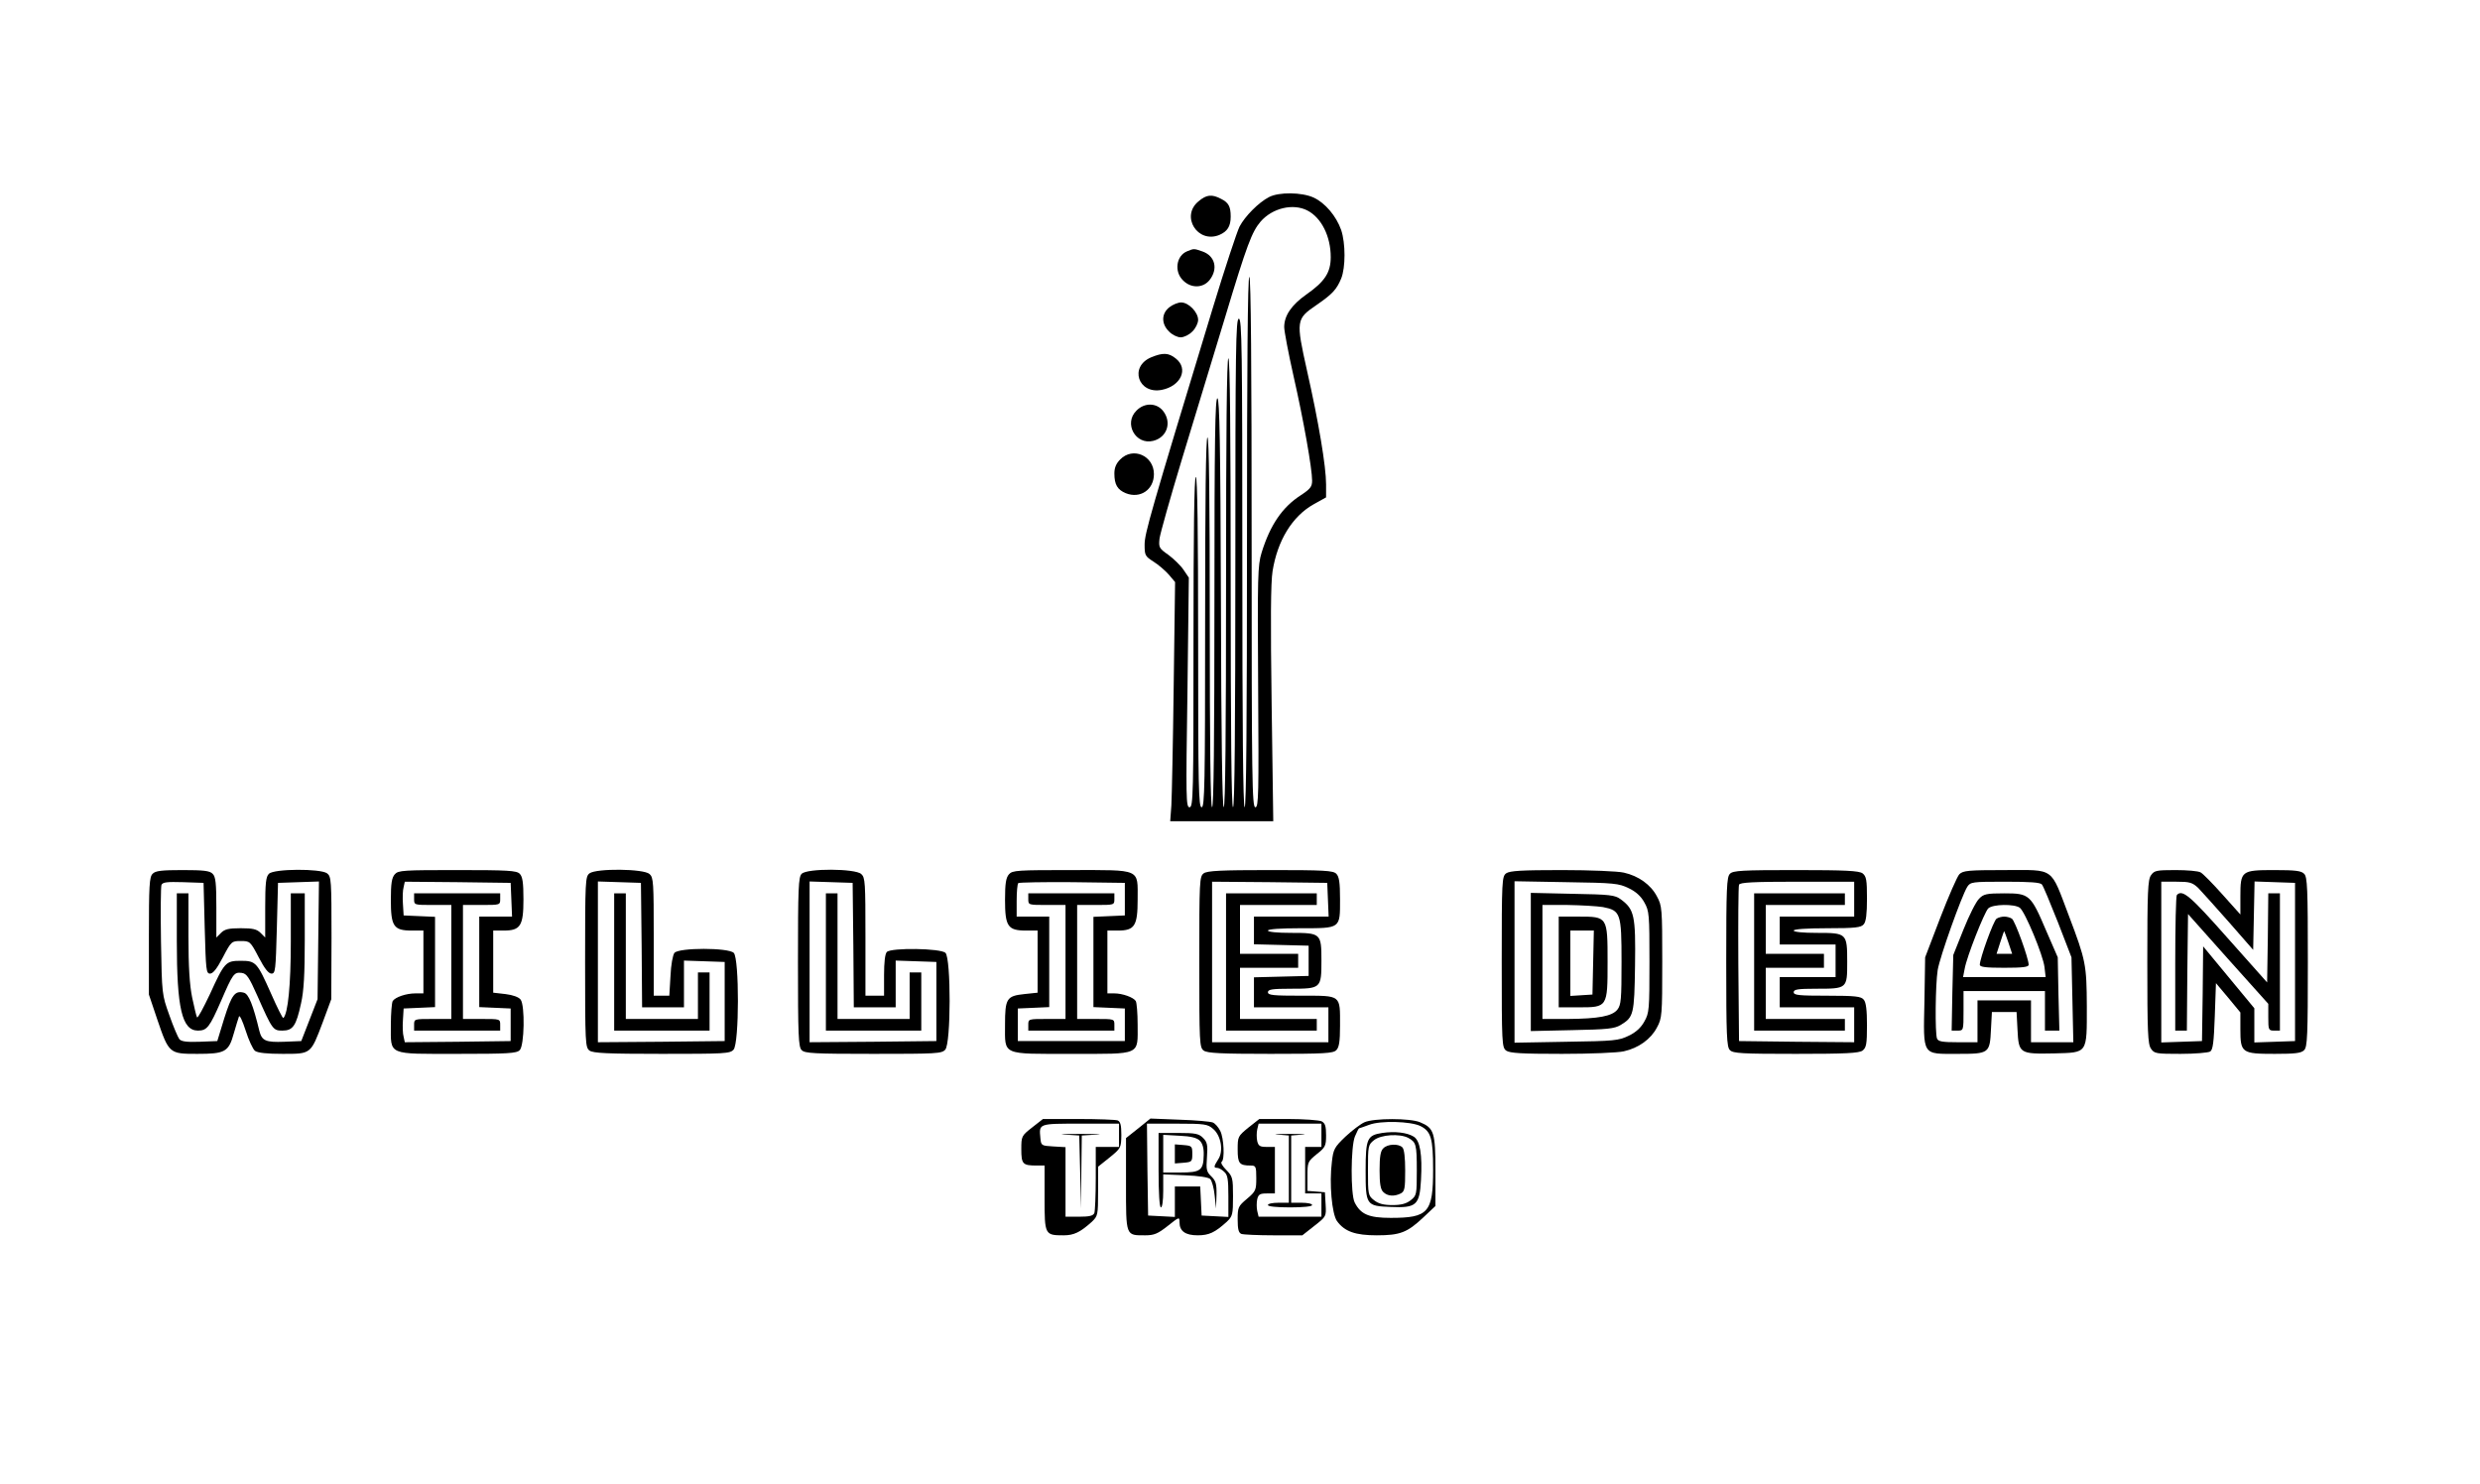 <?xml version="1.0" standalone="no"?>
<!DOCTYPE svg PUBLIC "-//W3C//DTD SVG 20010904//EN"
 "http://www.w3.org/TR/2001/REC-SVG-20010904/DTD/svg10.dtd">
<svg version="1.0" xmlns="http://www.w3.org/2000/svg"
 width="1066pt" height="638pt" viewBox="0 0 1066 638"
 preserveAspectRatio="xMidYMid meet">

<g transform="translate(0,638) scale(0.1,-0.1)"
fill="#000000" stroke="none">
<path d="M5455 5533 c-45 -23 -104 -83 -127 -127 -11 -22 -63 -179 -115 -350
-269 -885 -293 -969 -293 -1017 0 -46 2 -50 38 -73 21 -13 51 -39 66 -56 l27
-32 -6 -447 c-3 -245 -8 -476 -10 -513 l-5 -68 221 0 222 0 -7 503 c-5 355 -4
523 4 572 21 131 84 235 176 287 l54 30 0 56 c0 77 -32 268 -82 489 -48 216
-47 222 41 282 68 47 86 66 106 114 19 47 19 151 0 208 -21 60 -69 117 -119
140 -51 23 -149 24 -191 2z m165 -58 c60 -31 100 -111 100 -200 0 -66 -25
-105 -105 -161 -64 -45 -95 -91 -95 -140 0 -17 18 -112 40 -210 43 -189 80
-398 80 -450 0 -26 -8 -36 -49 -63 -79 -51 -131 -127 -168 -246 -17 -56 -18
-98 -15 -577 3 -464 2 -518 -12 -518 -14 0 -16 114 -16 1140 0 753 -3 1140
-10 1140 -7 0 -10 -387 -10 -1140 0 -753 -3 -1140 -10 -1140 -7 0 -10 357 -10
1050 0 927 -2 1050 -15 1050 -13 0 -15 -123 -15 -1050 0 -693 -3 -1050 -10
-1050 -7 0 -10 328 -10 965 0 637 -3 965 -10 965 -7 0 -10 -328 -10 -965 0
-633 -3 -965 -10 -965 -6 0 -11 304 -12 877 -2 690 -6 877 -15 881 -10 3 -13
-177 -13 -877 0 -581 -3 -881 -10 -881 -7 0 -10 272 -10 795 0 523 -3 795 -10
795 -7 0 -10 -272 -10 -795 0 -700 -2 -795 -15 -795 -13 0 -15 86 -15 710 0
467 -3 710 -10 710 -7 0 -10 -243 -10 -710 0 -655 -1 -710 -17 -710 -15 0 -16
37 -9 493 l6 494 -23 34 c-12 18 -42 47 -65 64 -40 28 -42 32 -38 70 3 22 46
175 96 340 50 165 134 442 187 615 93 309 114 363 151 407 51 59 140 80 202
48z"/>
<path d="M5151 5514 c-77 -64 -3 -182 90 -144 35 15 49 37 49 79 0 43 -9 60
-41 76 -40 21 -63 19 -98 -11z"/>
<path d="M5103 5300 c-47 -19 -57 -87 -18 -125 34 -35 86 -34 114 1 38 48 24
104 -30 123 -37 13 -37 13 -66 1z"/>
<path d="M5026 5059 c-34 -27 -35 -71 -1 -104 13 -14 36 -25 50 -25 14 0 37
11 50 25 14 13 25 36 25 50 0 33 -41 75 -73 75 -13 0 -36 -9 -51 -21z"/>
<path d="M4948 4844 c-95 -40 -56 -159 45 -140 83 16 117 91 61 135 -31 25
-55 26 -106 5z"/>
<path d="M4885 4615 c-56 -55 -4 -149 72 -130 60 15 81 80 42 129 -28 35 -80
36 -114 1z"/>
<path d="M4815 4405 c-17 -17 -25 -35 -25 -60 0 -48 13 -70 49 -85 62 -25 121
15 121 82 0 79 -90 119 -145 63z"/>
<path d="M656 2624 c-14 -13 -16 -52 -16 -267 l0 -252 36 -107 c50 -147 52
-148 172 -148 119 0 135 8 157 88 9 31 19 64 22 72 3 9 15 -17 29 -60 13 -41
31 -80 40 -87 12 -9 53 -13 119 -13 123 0 120 -2 172 135 l37 100 1 263 c0
250 -1 264 -19 278 -29 21 -229 20 -250 -2 -13 -12 -16 -41 -16 -145 l0 -129
-20 20 c-16 16 -33 20 -85 20 -52 0 -69 -4 -85 -20 l-20 -20 0 129 c0 104 -3
133 -16 145 -12 13 -39 16 -129 16 -90 0 -117 -3 -129 -16z m224 -234 c5 -180
6 -195 23 -195 13 0 30 22 55 70 36 69 38 70 77 70 39 0 41 -1 77 -70 25 -48
42 -70 55 -70 17 0 18 15 23 195 l5 195 88 3 88 3 -3 -253 -3 -253 -35 -90
-35 -90 -73 -3 c-80 -3 -96 4 -107 46 -27 112 -46 160 -67 165 -38 10 -52 -9
-84 -110 l-30 -98 -76 -3 c-55 -2 -78 1 -87 11 -6 8 -26 54 -43 103 -32 89
-32 90 -36 317 -2 126 -1 235 2 243 5 12 23 14 93 12 l88 -3 5 -195z"/>
<path d="M760 2336 c0 -290 22 -386 91 -386 39 0 50 15 99 127 51 118 56 125
89 121 21 -3 31 -17 67 -98 65 -147 68 -150 108 -150 45 0 59 20 80 117 12 53
16 125 16 272 l0 201 -30 0 -30 0 0 -207 c0 -187 -12 -309 -32 -329 -3 -2 -26
44 -52 103 -61 137 -66 143 -131 143 -65 0 -70 -6 -133 -144 -28 -59 -52 -104
-55 -99 -3 4 -12 43 -21 85 -11 54 -16 132 -16 263 l0 185 -25 0 -25 0 0 -204z"/>
<path d="M1697 2622 c-13 -15 -17 -39 -17 -110 0 -114 12 -132 90 -132 l50 0
0 -135 0 -135 -34 0 c-40 0 -87 -16 -98 -33 -4 -7 -8 -53 -8 -103 0 -132 -17
-124 288 -124 214 0 253 2 266 16 20 20 23 191 4 217 -8 11 -33 20 -65 24
l-53 6 0 133 0 134 45 0 c72 0 85 20 85 134 0 73 -4 98 -16 110 -13 14 -52 16
-268 16 -232 0 -254 -1 -269 -18z m501 -109 l3 -73 -71 0 -70 0 0 -195 0 -194
68 -3 67 -3 0 -70 0 -70 -227 -3 -228 -2 -5 23 c-4 13 -5 46 -3 73 l3 49 68 3
67 3 0 194 0 194 -67 3 -68 3 -3 49 c-2 27 -1 60 3 73 l5 23 228 -2 227 -3 3
-72z"/>
<path d="M1780 2515 c0 -25 1 -25 80 -25 l80 0 0 -245 0 -245 -80 0 c-79 0
-80 0 -80 -25 l0 -25 185 0 185 0 0 25 c0 25 -1 25 -80 25 l-80 0 0 245 0 245
80 0 c79 0 80 0 80 25 l0 25 -185 0 -185 0 0 -25z"/>
<path d="M2534 2626 c-18 -14 -19 -30 -19 -381 0 -351 1 -367 19 -381 16 -11
75 -14 311 -14 270 0 293 1 308 18 25 27 25 392 1 416 -23 23 -236 23 -255 0
-7 -9 -15 -51 -17 -100 l-5 -84 -33 0 -34 0 0 253 c0 233 -1 255 -18 270 -25
23 -228 25 -258 3z m224 -308 l2 -268 90 0 90 0 0 100 0 101 88 -3 87 -3 0
-170 0 -170 -272 -3 -273 -2 0 345 0 346 93 -3 92 -3 3 -267z"/>
<path d="M2640 2245 l0 -295 205 0 205 0 0 125 0 125 -25 0 -25 0 0 -100 0
-100 -155 0 -155 0 0 270 0 270 -25 0 -25 0 0 -295z"/>
<path d="M3446 2624 c-14 -13 -16 -62 -16 -379 0 -317 2 -366 16 -379 13 -14
55 -16 308 -16 271 0 294 1 309 18 25 27 25 392 1 416 -20 20 -233 23 -252 4
-8 -8 -12 -45 -12 -100 l0 -88 -40 0 -40 0 0 253 c0 233 -1 255 -18 270 -26
24 -233 25 -256 1z m222 -306 l2 -268 90 0 90 0 0 100 0 101 88 -3 87 -3 0
-170 0 -170 -272 -3 -273 -2 0 345 0 346 93 -3 92 -3 3 -267z"/>
<path d="M3550 2245 l0 -295 205 0 205 0 0 125 0 125 -25 0 -25 0 0 -100 0
-100 -155 0 -155 0 0 270 0 270 -25 0 -25 0 0 -295z"/>
<path d="M4337 2622 c-13 -15 -17 -39 -17 -110 0 -114 12 -132 90 -132 l50 0
0 -134 0 -133 -57 -6 c-76 -8 -83 -19 -83 -132 0 -133 -17 -125 287 -125 301
0 283 -8 283 126 0 49 -4 94 -8 101 -10 16 -57 33 -93 33 l-29 0 0 135 0 135
45 0 c72 0 85 20 85 133 0 135 18 127 -287 127 -229 0 -251 -1 -266 -18z m498
-107 l0 -70 -67 -3 -68 -3 0 -194 0 -194 68 -3 67 -3 0 -70 0 -70 -230 0 -230
0 0 70 0 70 68 3 67 3 0 194 0 195 -70 0 -70 0 0 68 c0 38 3 72 7 76 4 3 108
5 232 4 l226 -3 0 -70z"/>
<path d="M4420 2515 c0 -25 1 -25 80 -25 l80 0 0 -245 0 -245 -80 0 c-79 0
-80 0 -80 -25 l0 -25 185 0 185 0 0 25 c0 25 -1 25 -80 25 l-80 0 0 245 0 245
80 0 c79 0 80 0 80 25 l0 25 -185 0 -185 0 0 -25z"/>
<path d="M5174 2626 c-18 -14 -19 -30 -19 -381 0 -351 1 -367 19 -381 16 -11
72 -14 287 -14 230 0 270 2 283 16 12 12 16 37 16 105 0 134 7 129 -165 129
-122 0 -145 2 -145 15 0 12 18 15 99 15 129 0 131 2 131 120 0 118 -2 120
-131 120 -59 0 -99 4 -99 10 0 6 53 10 139 10 175 0 171 -3 171 125 0 72 -4
97 -16 109 -13 14 -53 16 -283 16 -215 0 -271 -3 -287 -14z m534 -113 l3 -73
-161 0 -160 0 0 -60 0 -59 118 -3 117 -3 0 -65 0 -65 -117 -3 -118 -3 0 -64 0
-65 160 0 160 0 0 -75 0 -75 -250 0 -250 0 0 345 0 345 248 -2 247 -3 3 -72z"/>
<path d="M5270 2245 l0 -295 195 0 195 0 0 25 0 25 -165 0 -165 0 0 110 0 110
125 0 125 0 0 30 0 30 -125 0 -125 0 0 105 0 105 165 0 165 0 0 25 0 25 -195
0 -195 0 0 -295z"/>
<path d="M6474 2626 c-18 -14 -19 -30 -19 -381 0 -351 1 -367 19 -381 16 -11
65 -14 240 -14 122 0 241 5 266 11 63 14 116 52 142 102 22 40 23 52 23 282 0
230 -1 242 -23 282 -26 50 -79 88 -142 102 -25 6 -144 11 -266 11 -175 0 -224
-3 -240 -14z m527 -64 c30 -14 53 -35 67 -61 21 -37 22 -51 22 -256 0 -205 -1
-219 -22 -256 -14 -26 -37 -47 -67 -61 -43 -21 -62 -23 -268 -26 l-223 -4 0
347 0 347 223 -4 c206 -3 225 -5 268 -26z"/>
<path d="M6580 2245 l0 -297 178 4 c151 3 181 6 208 22 56 34 59 44 62 256 3
215 -3 241 -61 284 -26 19 -45 21 -208 24 l-179 4 0 -297z m310 236 c76 -15
80 -26 80 -236 0 -161 -2 -185 -18 -205 -23 -28 -80 -39 -214 -40 l-108 0 0
245 0 245 108 0 c59 -1 127 -5 152 -9z"/>
<path d="M6700 2245 l0 -195 85 0 c125 0 125 0 125 195 0 195 0 195 -125 195
l-85 0 0 -195z m148 -2 l-3 -138 -47 -3 -48 -3 0 140 0 141 50 0 51 0 -3 -137z"/>
<path d="M7436 2624 c-14 -13 -16 -62 -16 -379 0 -317 2 -366 16 -379 13 -14
53 -16 283 -16 215 0 271 3 287 14 16 13 19 27 19 109 0 65 -4 99 -14 110 -11
14 -36 17 -157 17 -121 0 -144 2 -144 15 0 12 17 15 96 15 134 0 134 0 134
115 0 124 -2 125 -131 125 -59 0 -99 4 -99 10 0 6 55 10 144 10 121 0 146 3
157 17 10 11 14 45 14 110 0 82 -3 96 -19 109 -16 11 -72 14 -287 14 -230 0
-270 -2 -283 -16z m534 -109 l0 -75 -160 0 -160 0 0 -60 0 -60 120 0 120 0 0
-70 0 -70 -120 0 -120 0 0 -65 0 -65 160 0 160 0 0 -75 0 -75 -247 2 -248 3
-3 330 c-1 181 0 336 3 342 3 10 62 13 250 13 l245 0 0 -75z"/>
<path d="M7540 2245 l0 -295 195 0 195 0 0 25 0 25 -170 0 -170 0 0 110 0 110
125 0 125 0 0 30 0 30 -125 0 -125 0 0 105 0 105 170 0 170 0 0 25 0 25 -195
0 -195 0 0 -295z"/>
<path d="M8422 2622 c-9 -9 -46 -94 -82 -187 l-65 -170 -3 -188 c-5 -239 -12
-227 143 -227 136 0 138 2 143 106 l4 74 53 0 53 0 4 -76 c5 -103 9 -105 158
-102 145 4 140 -3 140 203 -1 178 -4 196 -77 388 -81 213 -58 197 -274 197
-158 0 -181 -2 -197 -18z m355 -44 c6 -7 36 -80 69 -163 l58 -150 4 -182 4
-183 -91 0 -91 0 0 90 0 90 -115 0 -115 0 0 -90 0 -90 -84 0 c-67 0 -85 3 -90
16 -9 24 -7 232 3 295 10 58 102 316 127 357 14 21 20 22 163 22 107 0 151 -3
158 -12z"/>
<path d="M8507 2517 c-13 -12 -43 -72 -67 -132 l-44 -110 -4 -162 -3 -163 25
0 c26 0 26 0 26 85 l0 85 175 0 175 0 0 -85 0 -85 31 0 31 0 -4 158 -3 157
-50 115 c-66 155 -72 160 -180 160 -76 0 -89 -3 -108 -23z m175 -39 c23 -18
100 -204 106 -255 l5 -43 -178 0 -177 0 7 36 c9 52 84 241 101 259 19 19 113
20 136 3z"/>
<path d="M8582 2431 c-13 -8 -72 -171 -72 -198 0 -10 27 -13 105 -13 78 0 105
3 105 13 0 27 -59 190 -72 198 -7 5 -22 9 -33 9 -11 0 -26 -4 -33 -9z m51
-103 l16 -48 -34 0 -33 0 16 50 c9 27 16 49 17 47 1 -1 9 -23 18 -49z"/>
<path d="M9246 2618 c-14 -19 -16 -72 -16 -373 0 -301 2 -354 16 -373 14 -21
23 -22 127 -22 62 0 119 5 127 10 12 7 16 40 20 152 l5 142 53 -63 52 -63 0
-72 c0 -102 6 -106 148 -106 87 0 114 3 126 16 14 13 16 62 16 379 0 317 -2
366 -16 379 -12 13 -39 16 -128 16 -142 0 -146 -3 -146 -114 l0 -77 -77 86
c-42 47 -84 90 -94 95 -10 6 -58 10 -108 10 -82 0 -91 -2 -105 -22z m203 -55
c15 -16 75 -82 132 -147 l104 -119 3 147 3 147 87 -3 87 -3 0 -340 0 -340 -87
-3 -88 -3 0 73 0 74 -110 133 -110 133 -2 -203 -3 -204 -87 -3 -88 -3 0 346 0
345 65 0 c57 0 68 -3 94 -27z"/>
<path d="M9357 2533 c-4 -3 -7 -136 -7 -295 l0 -288 25 0 25 0 2 250 3 251
172 -193 173 -193 0 -57 c0 -55 1 -58 25 -58 l25 0 0 295 0 295 -25 0 -25 0
-2 -192 -3 -191 -170 191 c-162 183 -194 210 -218 185z"/>
<path d="M4437 1534 c-46 -36 -47 -38 -47 -94 0 -64 6 -70 66 -70 l34 0 0
-140 c0 -158 1 -160 82 -160 44 0 71 13 121 58 26 25 27 29 27 131 l0 106 50
40 c48 39 49 41 50 96 0 43 -4 58 -16 63 -9 3 -84 6 -168 6 l-153 0 -46 -36z
m373 -34 l0 -50 -50 0 -50 0 0 -134 c0 -74 -3 -141 -6 -150 -5 -12 -21 -16
-65 -16 l-59 0 0 149 0 150 -52 3 c-52 3 -53 4 -56 36 -6 63 -9 62 173 62
l165 0 0 -50z"/>
<path d="M4577 1503 l62 -4 4 -157 3 -157 2 157 2 157 63 4 c34 2 4 3 -68 3
-71 0 -102 -1 -68 -3z"/>
<path d="M4893 1530 l-53 -42 0 -198 c0 -226 -2 -220 83 -220 38 0 54 7 96 40
50 40 51 40 51 16 0 -38 25 -56 78 -56 49 0 74 12 125 58 25 24 27 31 27 110
0 79 -2 85 -29 113 -16 16 -25 31 -20 35 14 8 10 102 -6 133 -8 16 -22 32 -32
36 -10 4 -74 10 -143 12 l-125 5 -52 -42z m322 -3 c34 -29 45 -96 21 -131 -19
-30 -20 -36 -4 -36 6 0 20 -7 30 -17 15 -13 18 -32 18 -105 l0 -89 -57 3 -58
3 -3 63 -3 62 -54 0 -55 0 0 -65 0 -66 -57 3 -58 3 -3 198 -2 197 129 0 c120
0 132 -2 156 -23z"/>
<path d="M4980 1350 c0 -100 4 -160 10 -160 6 0 10 30 10 71 l0 71 95 -4 c57
-2 100 -9 107 -16 7 -7 16 -39 19 -70 l6 -57 2 58 c1 49 -3 61 -22 80 -21 20
-23 29 -19 83 4 53 1 65 -17 83 -18 18 -33 21 -106 21 l-85 0 0 -160z m177
127 c12 -12 18 -32 17 -62 -1 -66 -14 -75 -100 -75 l-74 0 0 81 0 81 70 -4
c49 -2 75 -9 87 -21z"/>
<path d="M5050 1420 l0 -41 38 3 c35 3 37 5 37 38 0 33 -2 35 -37 38 l-38 3 0
-41z"/>
<path d="M5366 1533 c-45 -37 -46 -39 -46 -94 0 -60 7 -69 56 -69 22 0 24 -4
24 -54 0 -51 -2 -57 -40 -89 -38 -32 -40 -37 -40 -89 0 -42 4 -57 16 -62 9 -3
71 -6 139 -6 l123 0 52 41 c51 40 51 40 48 92 l-3 52 -37 3 -38 3 0 63 c0 61
1 63 40 95 37 29 40 36 40 81 0 39 -4 52 -19 60 -11 5 -76 10 -144 10 l-124 0
-47 -37z m314 -33 l0 -50 -35 0 -35 0 0 -100 0 -100 35 0 35 0 0 -50 0 -50
-135 0 -135 0 -6 25 c-3 14 -3 36 0 50 5 21 12 25 41 25 l35 0 0 100 0 100
-35 0 c-29 0 -36 4 -41 25 -3 14 -3 36 0 50 l6 25 135 0 135 0 0 -50z"/>
<path d="M5493 1503 l47 -4 0 -145 0 -144 -45 0 c-25 0 -45 -4 -45 -10 0 -6
38 -10 95 -10 57 0 95 4 95 10 0 6 -20 10 -45 10 l-45 0 0 144 0 145 48 4 c26
2 2 3 -53 3 -55 0 -79 -1 -52 -3z"/>
<path d="M5865 1556 c-16 -7 -53 -35 -82 -62 -47 -45 -52 -54 -58 -108 -12
-94 0 -224 22 -255 33 -45 79 -61 171 -61 100 0 131 12 200 77 l52 49 0 150
c0 167 -6 185 -66 210 -43 18 -198 18 -239 0z m240 -16 c46 -23 55 -52 55
-188 0 -184 -20 -207 -182 -207 -94 0 -129 15 -155 66 -18 35 -17 240 1 284 8
19 16 35 18 35 2 0 21 7 43 15 50 19 178 15 220 -5z"/>
<path d="M5941 1510 c-64 -10 -71 -24 -71 -160 0 -150 2 -154 107 -158 111 -5
125 7 131 116 6 110 -4 169 -31 186 -29 18 -81 24 -136 16z m112 -21 c34 -19
37 -27 37 -141 0 -103 -1 -107 -26 -127 -19 -15 -41 -21 -79 -21 -38 0 -60 6
-79 21 -25 20 -26 24 -26 129 0 105 1 109 26 129 30 24 110 29 147 10z"/>
<path d="M5946 1444 c-12 -11 -16 -36 -16 -94 0 -58 4 -83 16 -94 18 -18 47
-20 75 -6 17 9 19 22 19 98 0 55 -4 92 -12 100 -17 17 -64 15 -82 -4z"/>
</g>
</svg>
